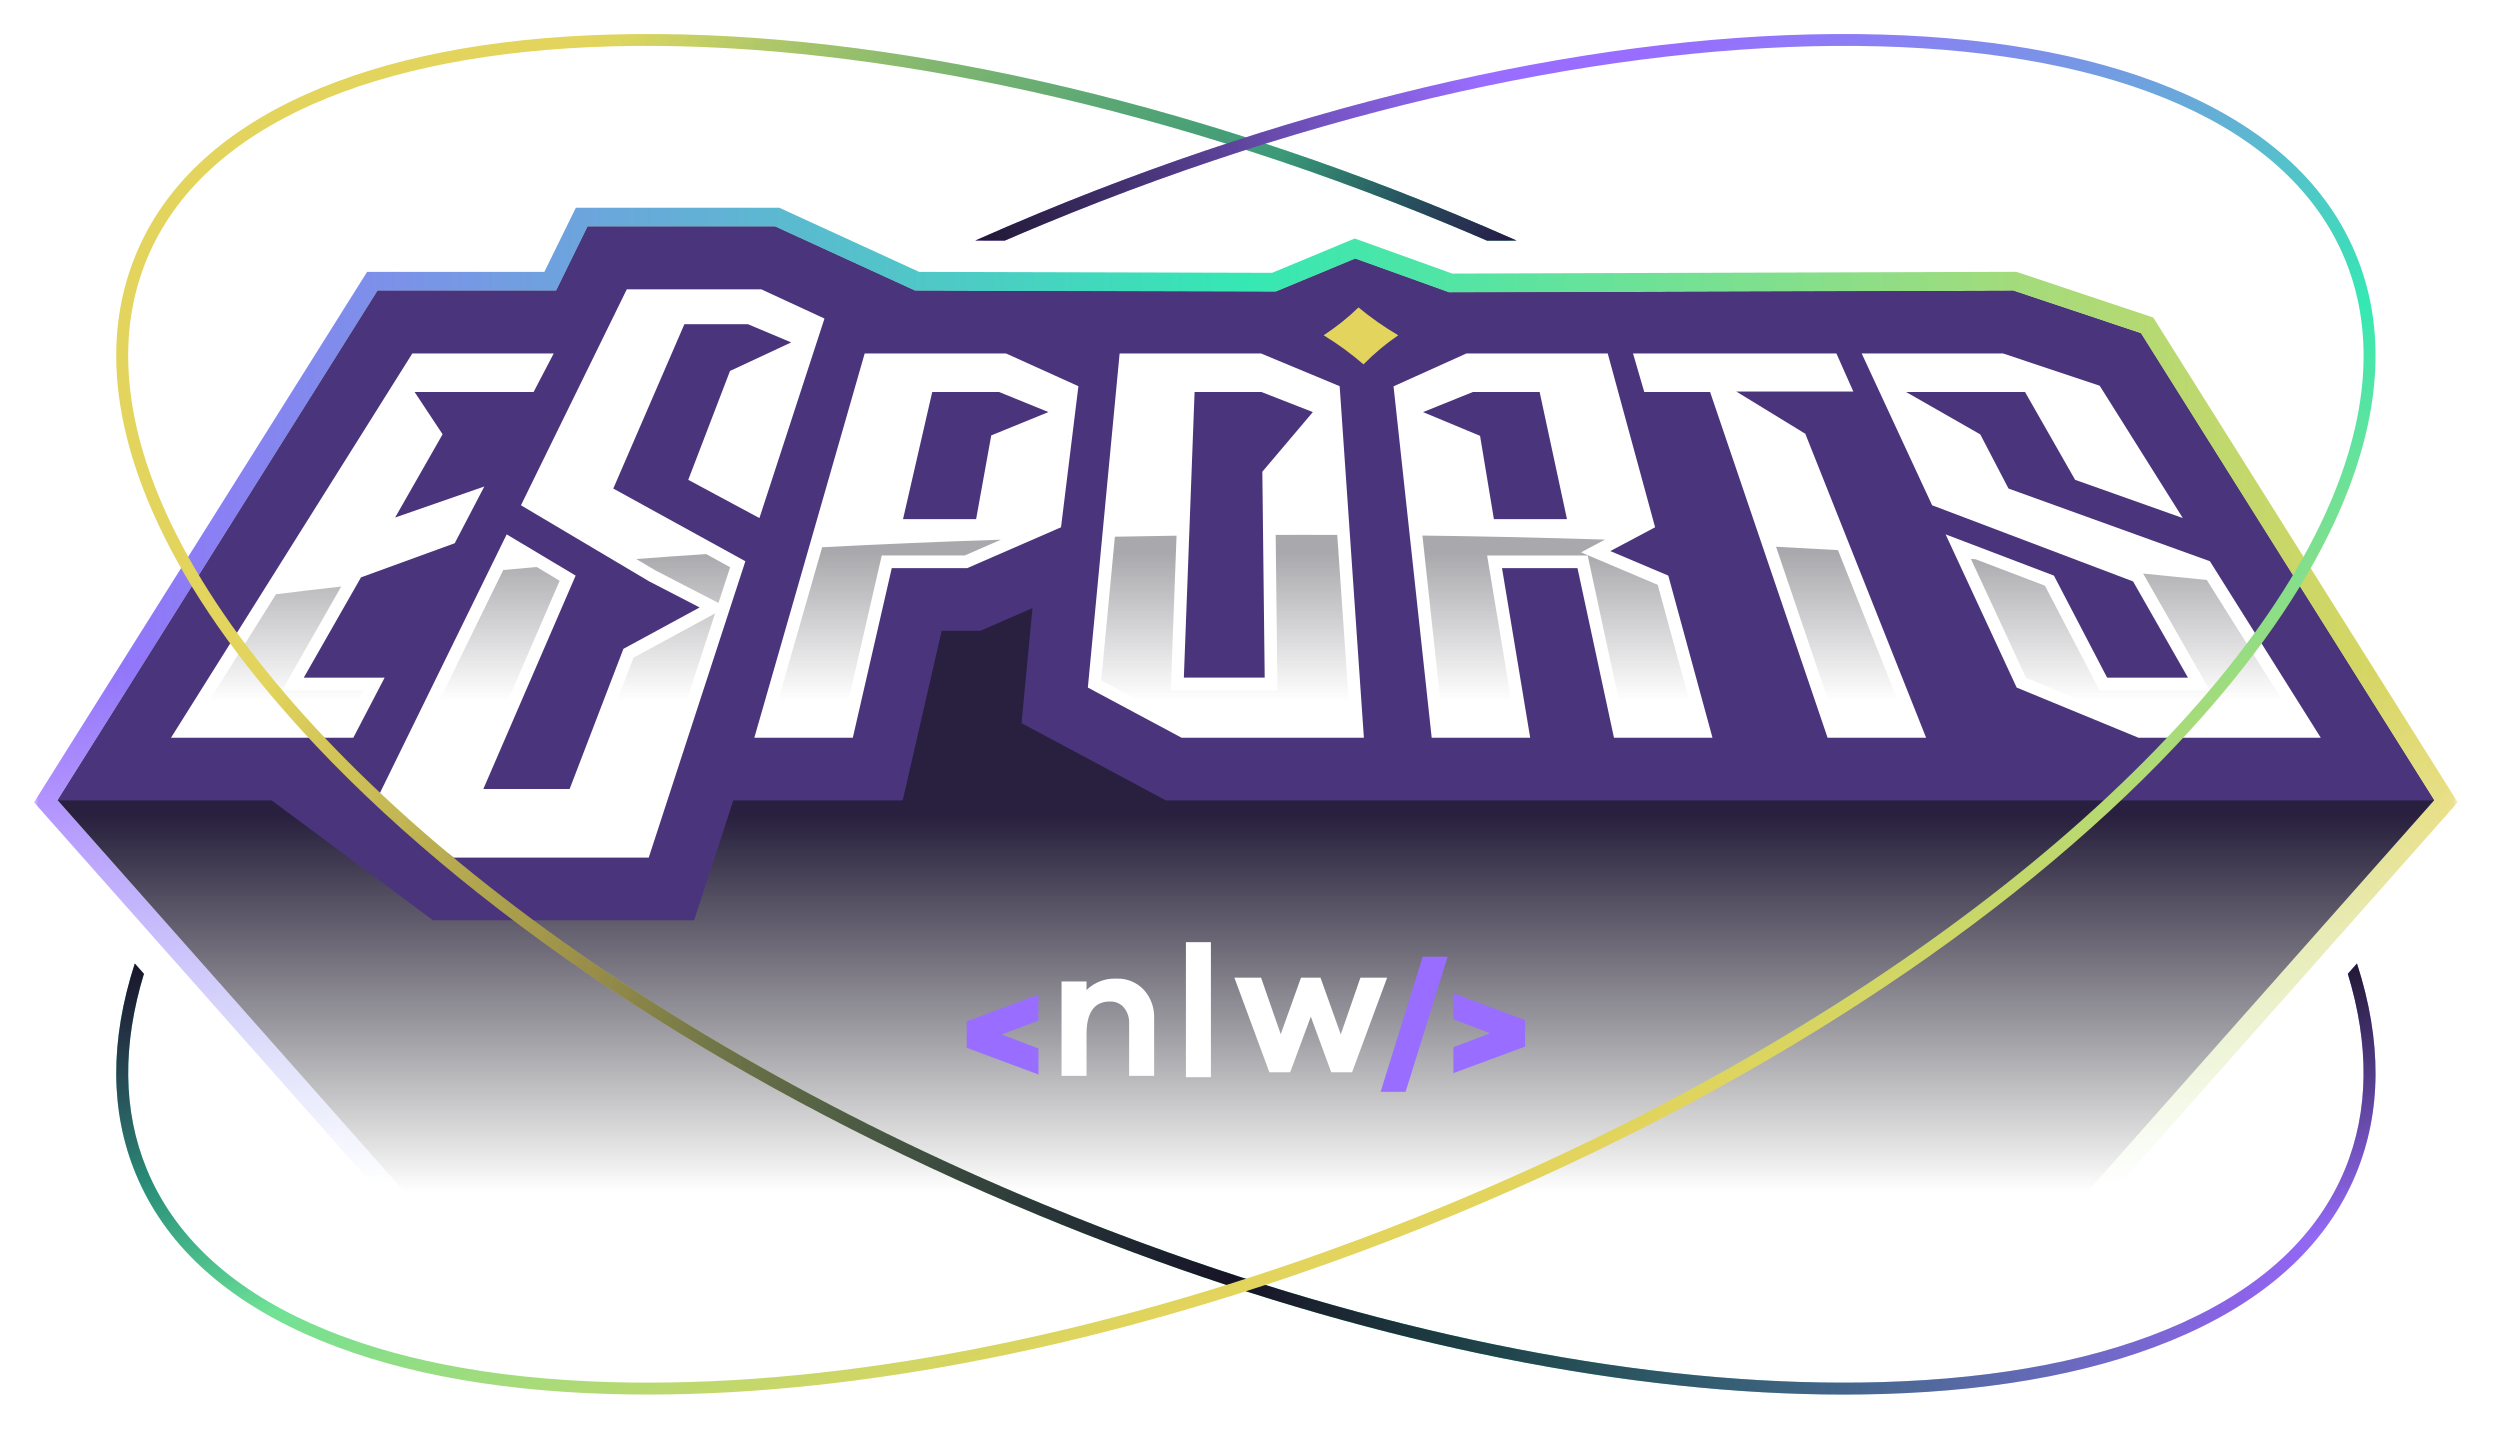 <svg width="294" height="168" viewBox="0 0 294 168" fill="none" xmlns="http://www.w3.org/2000/svg">
<g filter="url(#filter0_d_4_179)">
<g clip-path="url(#clip0_4_179)">
<mask id="mask0_4_179" style="mask-type:alpha" maskUnits="userSpaceOnUse" x="4" y="17" width="285" height="125">
<rect x="4" y="17.052" width="284.938" height="124.058" fill="url(#paint0_linear_4_179)"/>
</mask>
<g mask="url(#mask0_4_179)">
<path d="M253.225 33.345L237.12 27.965L170.793 28.173L159.312 24.048L149.597 28.084L108.085 27.97L91.636 20.428H67.719L64.02 27.968H43.175L4 90.352L47.608 139.575H245.423L289.031 90.352L253.223 33.343L253.225 33.345ZM244.418 137.344H48.614L6.783 90.125L44.413 30.199H65.416L69.113 22.659H91.149L107.593 30.199L150.04 30.315L159.369 26.438L170.406 30.404L236.759 30.197L251.757 35.206L286.249 90.12L244.418 137.339V137.344Z" fill="url(#paint1_linear_4_179)"/>
</g>
<path d="M286.251 90.125L244.418 137.341H48.614L6.783 90.125L44.413 30.199H65.416L69.113 22.659H91.149L107.596 30.199L150.04 30.317L159.369 26.44L170.405 30.407L236.759 30.199L251.757 35.211L286.251 90.125Z" fill="url(#paint2_linear_4_179)"/>
<path d="M286.246 90.125L251.759 35.211L236.756 30.201L170.407 30.404L159.371 26.438L150.037 30.315L107.593 30.201L91.149 22.661H69.115L65.418 30.201H44.417L6.785 90.125H31.95L50.916 104.223H81.634L86.233 90.125H106.159L110.739 70.177H115.283L121.422 67.503L120.134 81.04L137.107 90.125H286.246Z" fill="#4A357D"/>
<path d="M20.11 82.758H41.548L45.233 75.69H35.726L42.453 63.897L53.475 59.884L56.957 53.211L46.466 56.861L52.049 47.073L48.76 42.103H54.886H62.749L65.115 37.568H48.49L20.11 82.758Z" fill="white"/>
<path d="M73.71 30.026L61.264 55.42L76.354 64.376L82.275 67.436L73.314 72.302L66.99 88.783H56.841L67.695 63.692L59.586 58.843L44.257 90.117L53.349 96.856H76.29L87.655 62.002L72.123 53.453L80.483 34.128H87.957L93.042 36.266L85.849 39.624L80.938 52.428L89.308 56.925L96.959 33.461L89.531 30.026H73.71Z" fill="white"/>
<path d="M101.687 37.568L88.708 82.757H100.291L104.872 62.809H113.749L124.776 58.008L126.82 41.416L118.309 37.568H101.684H101.687ZM116.571 47.203L114.792 57.051H106.197L109.63 42.1H117.493L123.296 44.46L116.571 47.201V47.203Z" fill="white"/>
<path d="M131.668 37.568L127.932 76.859L138.954 82.757H160.392L157.543 41.416L148.295 37.568H131.671H131.668ZM148.451 51.471L148.728 75.687H139.221L140.483 42.1H148.347L154.389 44.46L148.453 51.471H148.451Z" fill="white"/>
<path d="M163.881 41.433L168.367 82.757H179.95L176.636 62.809H185.513L189.803 82.757H201.388L196.191 63.692L189.373 60.805L194.641 58.008L189.069 37.568H172.444L163.881 41.433V41.433ZM184.277 57.051H175.682L174.056 47.255L167.349 44.463L173.198 42.103H181.062L184.277 57.054V57.051Z" fill="white"/>
<path d="M193.366 42.103H201.109L214.925 82.757H226.511L212.306 47.013L204.193 42.048H217.953L215.961 37.568H192.044L193.366 42.103Z" fill="white"/>
<path d="M256.7 56.925L246.926 41.364L235.558 37.568H218.934L227.217 55.42L250.85 64.376L257.305 75.69H247.796L241.541 63.692L228.804 58.843L237.162 76.859L251.483 82.757H272.921L259.885 62.001L236.2 53.453L232.882 47.087L224.16 42.103H238.145L244.034 52.428L256.7 56.925Z" fill="white"/>
<path d="M159.759 32.153C158.545 33.337 157.171 34.434 155.661 35.43C157.312 36.436 158.881 37.583 160.347 38.85C161.59 37.583 162.959 36.436 164.432 35.43C162.746 34.434 161.179 33.337 159.759 32.153Z" fill="#E2D45C"/>
<path d="M33.174 77.172L40.13 64.974C37.55 65.268 34.992 65.57 32.457 65.884L22.792 81.275H40.649L42.787 77.172H33.174V77.172Z" fill="url(#paint3_linear_4_179)"/>
<path d="M83.051 61.161C80.288 61.341 77.543 61.534 74.815 61.739L77.073 63.079L84.495 66.912L85.864 62.708L83.051 61.161V61.161ZM74.501 73.342L68.011 90.265H54.585L65.819 64.297L63.116 62.681C61.801 62.794 60.489 62.91 59.184 63.032L46.133 89.66L53.839 95.373H75.213L84.094 68.135L74.501 73.342V73.342Z" fill="url(#paint4_linear_4_179)"/>
<path d="M117.711 59.468L113.444 61.326H103.694L99.113 81.275H90.678L96.686 60.355C103.6 59.992 110.611 59.695 117.711 59.468Z" fill="url(#paint5_linear_4_179)"/>
<path d="M158.803 81.275H139.327L129.501 76.018L131.11 59.117C133.519 59.068 135.936 59.028 138.363 58.996L137.681 77.172H150.228L150.02 58.9C151.13 58.897 152.242 58.895 153.356 58.895C154.661 58.895 155.963 58.897 157.261 58.902L158.803 81.275V81.275Z" fill="url(#paint6_linear_4_179)"/>
<path d="M199.448 81.275H191.001L186.711 61.327H174.886L178.2 81.275H169.696L167.277 58.981C174.513 59.07 181.672 59.231 188.745 59.458L185.925 60.956L194.95 64.776L199.448 81.275V81.275Z" fill="url(#paint7_linear_4_179)"/>
<path d="M216.147 60.694C213.73 60.553 211.301 60.419 208.859 60.296L215.989 81.275H224.327L216.147 60.694Z" fill="url(#paint8_linear_4_179)"/>
<path d="M259.52 64.206C257.042 63.946 254.546 63.694 252.03 63.452L259.859 77.173H246.897L240.487 64.878L232.324 61.769C232.141 61.754 231.961 61.742 231.778 61.73L238.265 75.71L251.775 81.275H270.241L259.52 64.206V64.206Z" fill="url(#paint9_linear_4_179)"/>
<path fill-rule="evenodd" clip-rule="evenodd" d="M122.122 116.011V112.962L113.698 116.095H113.68V119.224H113.698L122.122 122.358V119.303L117.805 117.652L122.122 116.011V116.011Z" fill="#996DFF"/>
<path fill-rule="evenodd" clip-rule="evenodd" d="M170.92 122.2V119.15L175.235 117.509L170.92 115.868V112.819L179.333 115.95H179.352V119.081H179.333L170.92 122.197V122.2ZM167.307 108.511L162.36 124.392H165.298L170.246 108.511H167.307Z" fill="#996DFF"/>
<path fill-rule="evenodd" clip-rule="evenodd" d="M134.501 112.386C135.337 113.305 135.776 114.516 135.725 115.757V122.521H132.786V116.377C132.821 115.693 132.601 115.02 132.173 114.487C131.766 114.012 131.163 113.75 130.537 113.777C128.699 113.777 127.777 115.053 127.777 117.605V122.523H124.839V111.417H127.777V112.421C128.709 111.514 129.974 111.032 131.274 111.086C132.485 111.034 133.661 111.509 134.499 112.386H134.501Z" fill="white"/>
<path fill-rule="evenodd" clip-rule="evenodd" d="M139.464 106.799V122.679H142.402V106.799H139.464Z" fill="white"/>
<path fill-rule="evenodd" clip-rule="evenodd" d="M159.003 122.098H156.552L154.15 115.557L151.726 122.098H149.279L145.162 110.972H148.3L150.613 117.625L152.998 110.972H155.289L157.674 117.647L159.987 110.972H163.126L159.003 122.098V122.098Z" fill="white"/>
<path d="M15.979 25.929C19.305 17.895 26.022 11.563 35.937 7.112C45.436 2.847 57.474 0.475 71.711 0.064C100.896 -0.778 136.129 6.69 170.913 21.1C173.413 22.135 175.892 23.198 178.344 24.288L174.876 24.298C173.389 23.653 171.889 23.018 170.376 22.392C99.112 -7.125 30.428 -5.298 17.271 26.465C13.46 35.663 14.718 46.376 20.16 57.675C33.502 85.397 72.022 116.637 122.654 137.608C127.552 139.637 132.455 141.525 137.35 143.272C167.052 153.879 196.389 159.254 221.279 158.535C235.334 158.129 247.188 155.799 256.52 151.61C266.101 147.31 272.573 141.228 275.759 133.535C278.633 126.593 278.623 118.789 276.105 110.52L277.18 109.307C280.13 118.421 280.091 126.742 277.054 134.072C273.725 142.106 267.01 148.437 257.093 152.888C247.594 157.153 235.559 159.526 221.322 159.936C219.834 159.978 218.331 160 216.814 160C191.723 160 162.579 154.151 133.258 143.272C129.543 141.896 125.829 140.438 122.117 138.9C87.334 124.493 57.14 104.864 37.098 83.628C29.217 75.278 23.247 67.038 19.29 59.059C18.336 57.138 17.501 55.236 16.784 53.35C12.922 43.191 12.65 33.965 15.979 25.929V25.929Z" fill="url(#paint10_linear_4_179)"/>
<path d="M15.979 25.929C19.305 17.895 26.022 11.563 35.937 7.112C45.436 2.847 57.474 0.475 71.711 0.064C100.896 -0.778 136.129 6.69 170.913 21.1C173.413 22.135 175.892 23.198 178.344 24.288L174.876 24.298C173.389 23.653 171.889 23.018 170.376 22.392C99.112 -7.125 30.428 -5.298 17.271 26.465C13.46 35.663 14.718 46.376 20.16 57.675C33.502 85.397 72.022 116.637 122.654 137.608C127.552 139.637 132.455 141.525 137.35 143.272C167.052 153.879 196.389 159.254 221.279 158.535C235.334 158.129 247.188 155.799 256.52 151.61C266.101 147.31 272.573 141.228 275.759 133.535C278.633 126.593 278.623 118.789 276.105 110.52L277.18 109.307C280.13 118.421 280.091 126.742 277.054 134.072C273.725 142.106 267.01 148.437 257.093 152.888C247.594 157.153 235.559 159.526 221.322 159.936C219.834 159.978 218.331 160 216.814 160C191.723 160 162.579 154.151 133.258 143.272C129.543 141.896 125.829 140.438 122.117 138.9C87.334 124.493 57.14 104.864 37.098 83.628C29.217 75.278 23.247 67.038 19.29 59.059C18.336 57.138 17.501 55.236 16.784 53.35C12.922 43.191 12.65 33.965 15.979 25.929V25.929Z" fill="url(#paint11_radial_4_179)"/>
<path d="M15.979 25.929C19.305 17.895 26.022 11.563 35.937 7.112C45.436 2.847 57.474 0.475 71.711 0.064C100.896 -0.778 136.129 6.69 170.913 21.1C173.413 22.135 175.892 23.198 178.344 24.288L174.876 24.298C173.389 23.653 171.889 23.018 170.376 22.392C99.112 -7.125 30.428 -5.298 17.271 26.465C13.46 35.663 14.718 46.376 20.16 57.675C33.502 85.397 72.022 116.637 122.654 137.608C127.552 139.637 132.455 141.525 137.35 143.272C167.052 153.879 196.389 159.254 221.279 158.535C235.334 158.129 247.188 155.799 256.52 151.61C266.101 147.31 272.573 141.228 275.759 133.535C278.633 126.593 278.623 118.789 276.105 110.52L277.18 109.307C280.13 118.421 280.091 126.742 277.054 134.072C273.725 142.106 267.01 148.437 257.093 152.888C247.594 157.153 235.559 159.526 221.322 159.936C219.834 159.978 218.331 160 216.814 160C191.723 160 162.579 154.151 133.258 143.272C129.543 141.896 125.829 140.438 122.117 138.9C87.334 124.493 57.14 104.864 37.098 83.628C29.217 75.278 23.247 67.038 19.29 59.059C18.336 57.138 17.501 55.236 16.784 53.35C12.922 43.191 12.65 33.965 15.979 25.929V25.929Z" fill="url(#paint12_radial_4_179)"/>
<path d="M15.979 25.929C19.305 17.895 26.022 11.563 35.937 7.112C45.436 2.847 57.474 0.475 71.711 0.064C100.896 -0.778 136.129 6.69 170.913 21.1C173.413 22.135 175.892 23.198 178.344 24.288L174.876 24.298C173.389 23.653 171.889 23.018 170.376 22.392C99.112 -7.125 30.428 -5.298 17.271 26.465C13.46 35.663 14.718 46.376 20.16 57.675C33.502 85.397 72.022 116.637 122.654 137.608C127.552 139.637 132.455 141.525 137.35 143.272C167.052 153.879 196.389 159.254 221.279 158.535C235.334 158.129 247.188 155.799 256.52 151.61C266.101 147.31 272.573 141.228 275.759 133.535C278.633 126.593 278.623 118.789 276.105 110.52L277.18 109.307C280.13 118.421 280.091 126.742 277.054 134.072C273.725 142.106 267.01 148.437 257.093 152.888C247.594 157.153 235.559 159.526 221.322 159.936C219.834 159.978 218.331 160 216.814 160C191.723 160 162.579 154.151 133.258 143.272C129.543 141.896 125.829 140.438 122.117 138.9C87.334 124.493 57.14 104.864 37.098 83.628C29.217 75.278 23.247 67.038 19.29 59.059C18.336 57.138 17.501 55.236 16.784 53.35C12.922 43.191 12.65 33.965 15.979 25.929V25.929Z" fill="url(#paint13_radial_4_179)"/>
<path d="M277.053 25.929C273.727 17.895 267.01 11.563 257.095 7.112C247.596 2.847 235.558 0.475 221.321 0.064C192.136 -0.778 156.903 6.69 122.12 21.1C119.619 22.135 117.14 23.198 114.688 24.288L118.156 24.298C119.643 23.653 121.143 23.018 122.656 22.392C193.92 -7.125 262.604 -5.298 275.761 26.465C279.572 35.663 278.314 46.376 272.872 57.675C259.53 85.397 221.01 116.637 170.379 137.608C165.48 139.637 160.577 141.525 155.682 143.272C125.98 153.879 96.643 159.254 71.753 158.535C57.699 158.129 45.844 155.799 36.512 151.61C26.931 147.31 20.459 141.228 17.273 133.535C14.399 126.593 14.409 118.789 16.927 110.52L15.852 109.307C12.902 118.421 12.941 126.742 15.979 134.072C19.307 142.106 26.022 148.437 35.939 152.888C45.438 157.153 57.474 159.526 71.711 159.936C73.198 159.978 74.701 160 76.218 160C101.309 160 130.453 154.151 159.774 143.272C163.489 141.896 167.203 140.438 170.915 138.9C205.698 124.493 235.892 104.864 255.934 83.628C263.815 75.278 269.785 67.038 273.742 59.059C274.696 57.138 275.531 55.236 276.248 53.35C280.11 43.191 280.382 33.965 277.053 25.929V25.929Z" fill="url(#paint14_linear_4_179)"/>
<path d="M277.053 25.929C273.727 17.895 267.01 11.563 257.095 7.112C247.596 2.847 235.558 0.475 221.321 0.064C192.136 -0.778 156.903 6.69 122.12 21.1C119.619 22.135 117.14 23.198 114.688 24.288L118.156 24.298C119.643 23.653 121.143 23.018 122.656 22.392C193.92 -7.125 262.604 -5.298 275.761 26.465C279.572 35.663 278.314 46.376 272.872 57.675C259.53 85.397 221.01 116.637 170.379 137.608C165.48 139.637 160.577 141.525 155.682 143.272C125.98 153.879 96.643 159.254 71.753 158.535C57.699 158.129 45.844 155.799 36.512 151.61C26.931 147.31 20.459 141.228 17.273 133.535C14.399 126.593 14.409 118.789 16.927 110.52L15.852 109.307C12.902 118.421 12.941 126.742 15.979 134.072C19.307 142.106 26.022 148.437 35.939 152.888C45.438 157.153 57.474 159.526 71.711 159.936C73.198 159.978 74.701 160 76.218 160C101.309 160 130.453 154.151 159.774 143.272C163.489 141.896 167.203 140.438 170.915 138.9C205.698 124.493 235.892 104.864 255.934 83.628C263.815 75.278 269.785 67.038 273.742 59.059C274.696 57.138 275.531 55.236 276.248 53.35C280.11 43.191 280.382 33.965 277.053 25.929V25.929Z" fill="url(#paint15_radial_4_179)"/>
<path d="M277.053 25.929C273.727 17.895 267.01 11.563 257.095 7.112C247.596 2.847 235.558 0.475 221.321 0.064C192.136 -0.778 156.903 6.69 122.12 21.1C119.619 22.135 117.14 23.198 114.688 24.288L118.156 24.298C119.643 23.653 121.143 23.018 122.656 22.392C193.92 -7.125 262.604 -5.298 275.761 26.465C279.572 35.663 278.314 46.376 272.872 57.675C259.53 85.397 221.01 116.637 170.379 137.608C165.48 139.637 160.577 141.525 155.682 143.272C125.98 153.879 96.643 159.254 71.753 158.535C57.699 158.129 45.844 155.799 36.512 151.61C26.931 147.31 20.459 141.228 17.273 133.535C14.399 126.593 14.409 118.789 16.927 110.52L15.852 109.307C12.902 118.421 12.941 126.742 15.979 134.072C19.307 142.106 26.022 148.437 35.939 152.888C45.438 157.153 57.474 159.526 71.711 159.936C73.198 159.978 74.701 160 76.218 160C101.309 160 130.453 154.151 159.774 143.272C163.489 141.896 167.203 140.438 170.915 138.9C205.698 124.493 235.892 104.864 255.934 83.628C263.815 75.278 269.785 67.038 273.742 59.059C274.696 57.138 275.531 55.236 276.248 53.35C280.11 43.191 280.382 33.965 277.053 25.929V25.929Z" fill="url(#paint16_radial_4_179)"/>
</g>
</g>
<defs>
<filter id="filter0_d_4_179" x="0" y="0" width="293.034" height="168" filterUnits="userSpaceOnUse" color-interpolation-filters="sRGB">
<feFlood flood-opacity="0" result="BackgroundImageFix"/>
<feColorMatrix in="SourceAlpha" type="matrix" values="0 0 0 0 0 0 0 0 0 0 0 0 0 0 0 0 0 0 127 0" result="hardAlpha"/>
<feOffset dy="4"/>
<feGaussianBlur stdDeviation="2"/>
<feComposite in2="hardAlpha" operator="out"/>
<feColorMatrix type="matrix" values="0 0 0 0 0 0 0 0 0 0 0 0 0 0 0 0 0 0 0.25 0"/>
<feBlend mode="normal" in2="BackgroundImageFix" result="effect1_dropShadow_4_179"/>
<feBlend mode="normal" in="SourceGraphic" in2="effect1_dropShadow_4_179" result="shape"/>
</filter>
<linearGradient id="paint0_linear_4_179" x1="146.469" y1="74.756" x2="146.469" y2="135.549" gradientUnits="userSpaceOnUse">
<stop stop-color="#D9D9D9"/>
<stop offset="1" stop-color="#D9D9D9" stop-opacity="0"/>
</linearGradient>
<linearGradient id="paint1_linear_4_179" x1="4" y1="80" x2="289.034" y2="80" gradientUnits="userSpaceOnUse">
<stop stop-color="#996DFF"/>
<stop offset="0.5" stop-color="#35E8B3"/>
<stop offset="1" stop-color="#E2D45C"/>
</linearGradient>
<linearGradient id="paint2_linear_4_179" x1="146.516" y1="91.912" x2="146.516" y2="136.167" gradientUnits="userSpaceOnUse">
<stop stop-color="#28203E"/>
<stop offset="1" stop-color="#121214" stop-opacity="0"/>
</linearGradient>
<linearGradient id="paint3_linear_4_179" x1="32.791" y1="61.015" x2="32.791" y2="78.455" gradientUnits="userSpaceOnUse">
<stop stop-color="#A9A9AD"/>
<stop offset="1" stop-color="#A9A9AD" stop-opacity="0"/>
</linearGradient>
<linearGradient id="paint4_linear_4_179" x1="66" y1="61.015" x2="66" y2="78.455" gradientUnits="userSpaceOnUse">
<stop stop-color="#A9A9AD"/>
<stop offset="1" stop-color="#A9A9AD" stop-opacity="0"/>
</linearGradient>
<linearGradient id="paint5_linear_4_179" x1="104.196" y1="61.015" x2="104.196" y2="78.455" gradientUnits="userSpaceOnUse">
<stop stop-color="#A9A9AD"/>
<stop offset="1" stop-color="#A9A9AD" stop-opacity="0"/>
</linearGradient>
<linearGradient id="paint6_linear_4_179" x1="144.153" y1="61.015" x2="144.153" y2="78.455" gradientUnits="userSpaceOnUse">
<stop stop-color="#A9A9AD"/>
<stop offset="1" stop-color="#A9A9AD" stop-opacity="0"/>
</linearGradient>
<linearGradient id="paint7_linear_4_179" x1="183.363" y1="61.015" x2="183.363" y2="78.455" gradientUnits="userSpaceOnUse">
<stop stop-color="#A9A9AD"/>
<stop offset="1" stop-color="#A9A9AD" stop-opacity="0"/>
</linearGradient>
<linearGradient id="paint8_linear_4_179" x1="216.594" y1="61.015" x2="216.594" y2="78.455" gradientUnits="userSpaceOnUse">
<stop stop-color="#A9A9AD"/>
<stop offset="1" stop-color="#A9A9AD" stop-opacity="0"/>
</linearGradient>
<linearGradient id="paint9_linear_4_179" x1="251.009" y1="61.015" x2="251.009" y2="78.455" gradientUnits="userSpaceOnUse">
<stop stop-color="#A9A9AD"/>
<stop offset="1" stop-color="#A9A9AD" stop-opacity="0"/>
</linearGradient>
<linearGradient id="paint10_linear_4_179" x1="262.619" y1="114.544" x2="70.107" y2="115.532" gradientUnits="userSpaceOnUse">
<stop stop-color="#996DFF"/>
<stop offset="0.5" stop-color="#35E8B3"/>
<stop offset="1" stop-color="#E2D45C"/>
</linearGradient>
<radialGradient id="paint11_radial_4_179" cx="0" cy="0" r="1" gradientUnits="userSpaceOnUse" gradientTransform="translate(144.758 146.212) rotate(15.761) scale(129.411 214.897)">
<stop stop-color="#171226"/>
<stop offset="1" stop-color="#171226" stop-opacity="0"/>
</radialGradient>
<radialGradient id="paint12_radial_4_179" cx="0" cy="0" r="1" gradientUnits="userSpaceOnUse" gradientTransform="translate(177.94 25) rotate(-157.036) scale(29.126 48.367)">
<stop stop-color="#261945"/>
<stop offset="1" stop-color="#261945" stop-opacity="0"/>
</radialGradient>
<radialGradient id="paint13_radial_4_179" cx="0" cy="0" r="1" gradientUnits="userSpaceOnUse" gradientTransform="translate(277.485 107.273) rotate(76.729) scale(33.002 54.803)">
<stop stop-color="#191326"/>
<stop offset="1" stop-color="#191326" stop-opacity="0"/>
</radialGradient>
<linearGradient id="paint14_linear_4_179" x1="153.849" y1="17.727" x2="196.879" y2="126.818" gradientUnits="userSpaceOnUse">
<stop stop-color="#996DFF"/>
<stop offset="0.5" stop-color="#35E8B3"/>
<stop offset="1" stop-color="#E2D45C"/>
</linearGradient>
<radialGradient id="paint15_radial_4_179" cx="0" cy="0" r="1" gradientUnits="userSpaceOnUse" gradientTransform="translate(112.03 27.424) rotate(-19.352) scale(65.841 109.335)">
<stop stop-color="#171225"/>
<stop offset="1" stop-color="#171225" stop-opacity="0"/>
</radialGradient>
<radialGradient id="paint16_radial_4_179" cx="0" cy="0" r="1" gradientUnits="userSpaceOnUse" gradientTransform="translate(15.97 108.788) rotate(67.471) scale(44.289 73.546)">
<stop stop-color="#191327"/>
<stop offset="1" stop-color="#191327" stop-opacity="0"/>
</radialGradient>
<clipPath id="clip0_4_179">
<rect width="285.034" height="160" fill="white" transform="translate(4)"/>
</clipPath>
</defs>
</svg>
